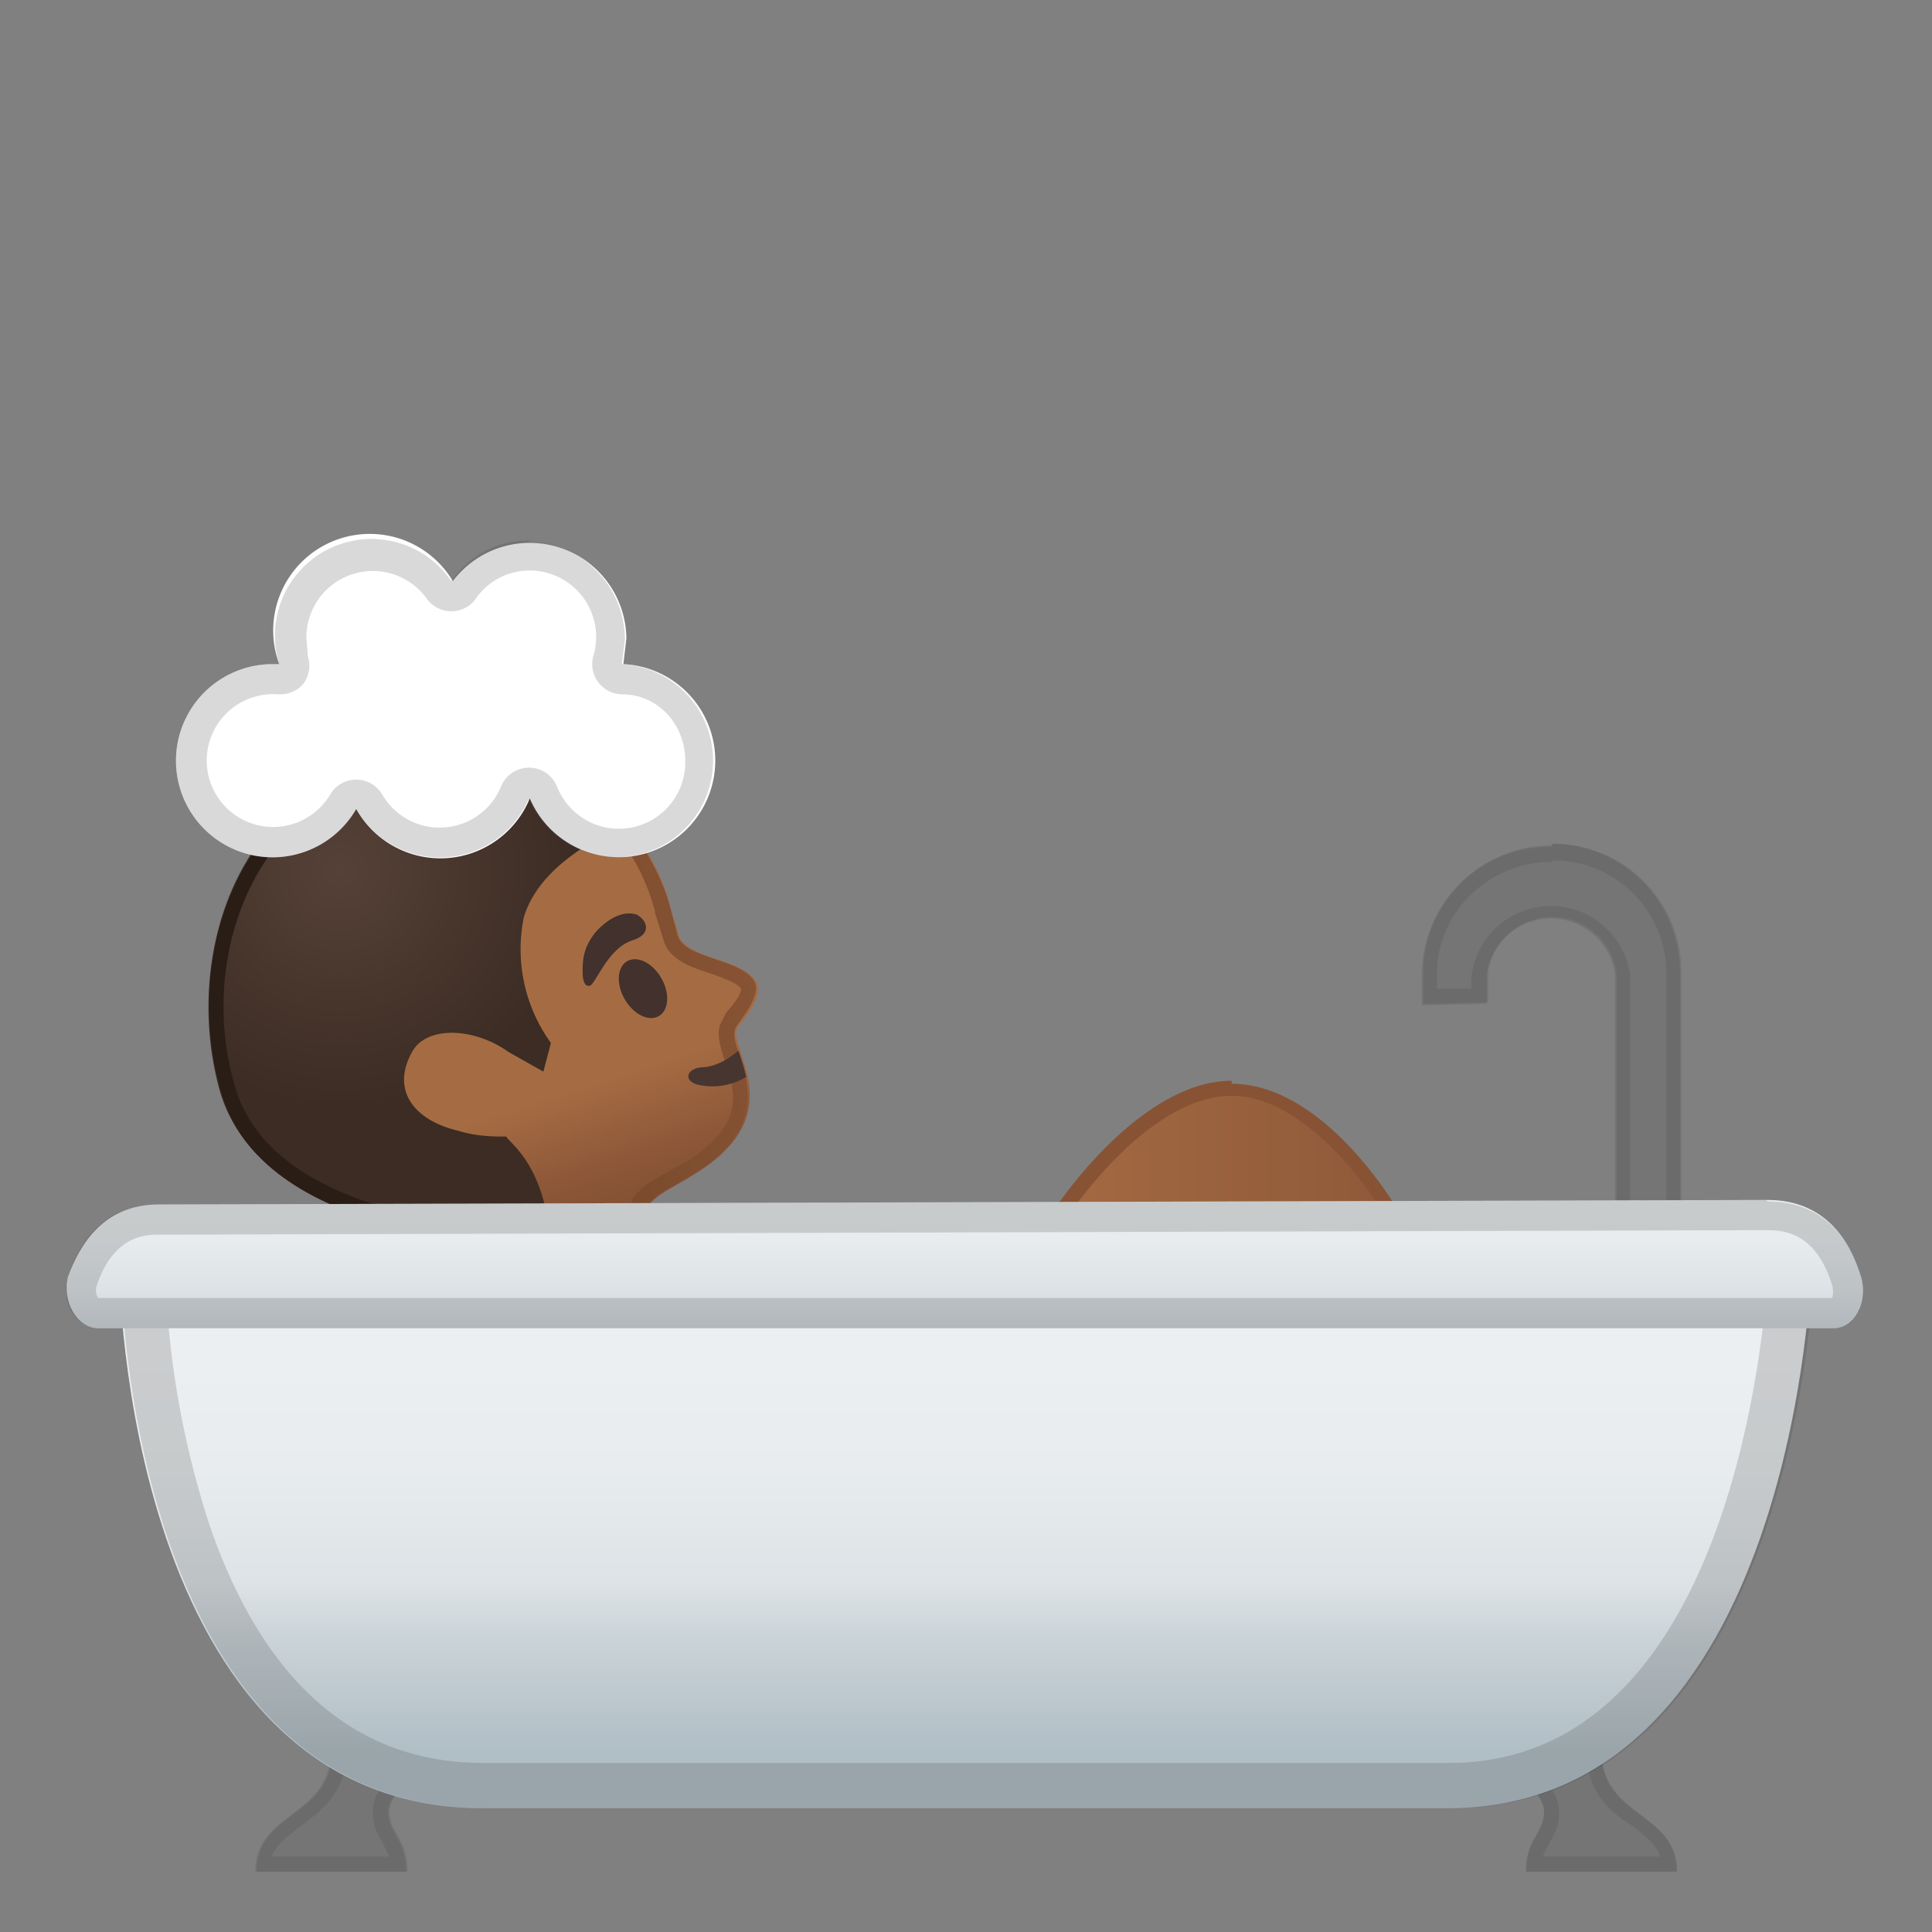 <svg viewBox="0 0 128 128" xmlns="http://www.w3.org/2000/svg" xmlns:xlink="http://www.w3.org/1999/xlink"><rect x="0" y="0" width="128" height="128" fill="#808080" stroke="none"/><linearGradient id="a" x1="-431.5" x2="-431.5" y1="151.1" y2="179.3" gradientTransform="scale(-1 1) rotate(18.2 63.3 1356.3)" gradientUnits="userSpaceOnUse"><stop stop-color="#A56C43" offset=".6"/><stop stop-color="#8D5738" offset=".8"/><stop stop-color="#7A4C32" offset="1"/></linearGradient><path d="M15.5 61.8a17 17 0 0 1 11.6-12c6.2-2 11.3.5 14.8 5.2 1.3 1.7 2.2 3.6 2.5 5.1L45 62c.5 1.5 4 1.5 5 2.9.9 1-1.1 3-1.2 3.3-.4 1.5 3.6 5.7-2.8 9.6-2.2 1.4-3.5 1.6-3.3 3.6l-.2 5-7 4.5s-1.2-4.2-4-7.9c-1.8-2.2-5-3.5-8-4.5-6-2-9.4-9-7.9-16.7z" fill="url(#a)"/><linearGradient id="b" x1="49.8" x2="17.4" y1="64.2" y2="74.9" gradientUnits="userSpaceOnUse"><stop stop-color="#875334" offset="0"/><stop stop-color="#663B22" offset="1"/></linearGradient><path d="M31.3 50c4.7 0 8 3 9.8 5.6a14 14 0 0 1 2.3 4.8v.1l.6 1.9c.4 1.2 1.8 1.7 3.1 2.1.8.3 1.7.6 2 1 0 .2-.1.6-1 1.6l-.4.8c-.2.7 0 1.4.3 2.3.7 2 1.5 4.3-2.6 6.8l-1.1.6c-1.6.9-3 1.6-2.7 3.9l-.2 4.3-5.5 3.5c-.6-1.5-1.8-4.3-3.8-6.9-1.8-2.4-5-3.8-8.3-4.9-5.6-1.9-8.7-8.4-7.3-15.5 1-5 5.3-9.5 11-11.3a13 13 0 0 1 3.8-.6m0-1c-1.4 0-2.8.2-4.2.6-5.5 1.8-10.5 6.4-11.6 12.1-1.5 7.8 2 14.6 8 16.7 3 1 6.1 2.3 7.8 4.5 2.9 3.7 4.1 7.9 4.1 7.9l7-4.6.2-4.9c-.2-2 1-2.2 3.3-3.6 6.4-3.9 2.3-8 2.8-9.6 0-.3 2-2.3 1.2-3.3-1-1.4-4.5-1.4-5-2.9l-.5-1.9c-.4-1.5-1.3-3.4-2.5-5a13 13 0 0 0-10.6-6z" fill="url(#b)"/><radialGradient id="c" cx="21.9" cy="58.6" r="16.8" gradientTransform="translate(2.1 3) scale(.933)" gradientUnits="userSpaceOnUse"><stop stop-color="#554138" offset="0"/><stop stop-color="#3C2C23" offset="1"/></radialGradient><path d="M33.5 75.3c-.8 0-1.9 0-3.2-.4-2.9-.7-4.4-2.7-3-5.2.9-1.7 4-1.7 6.4 0L36 71l.5-1.9a10.6 10.6 0 0 1-1.8-8.3c1.3-4.5 8-6.6 8-6.6s-1.2-3.3-5.5-4.6c-6-1.8-12.3-.8-17.8 3.8-5.2 4.4-6.7 12.4-4.8 19 3.2 10.5 22 10 22 10l-.2-.7c-.5-4.9-2.9-6.1-2.9-6.5z" fill="url(#c)"/><path d="M46 69.5l2.8-1 .4 2c.6 3 .2 6.6-4.5 8.7-.4.2-.8-7-.8-7l2.1-2.7z" fill="none"/><defs><path id="d" d="M15.5 61.8c.7-5.7 6.1-10.3 11.6-12C34.7 47.3 40.7 51 44 58c0 0 1 3 1.6 4.3.8 2.6 2.6 1 4 2.6 1.3 1.4-.8 2.9-1 3.2-.3 1.5 3.7 5.8-2.7 9.6-2.2 1.4-3.5 1.6-3.3 3.6l1.3 5.2-5.9 3.8s-5.7-9-14.5-12c-6-2-8.5-11.8-8-16.6z"/></defs><clipPath id="e"><use xlink:href="#d"/></clipPath><g clip-path="url(#e)"><path d="M52.6 66.5c-.4 2.9-3 6-6.2 5.4-1.2-.2-1-1.2.3-1.2 1.9-.2 4-2.6 4.3-4.4.2-1.2 1.7-1 1.6.2z" fill="#473530"/></g><ellipse transform="rotate(-29.9 42.6 65.5)" cx="42.6" cy="65.5" rx="1.4" ry="2.1" fill="#42312C"/><path d="M41.9 62.3c1.3-.4 1-1.3.3-1.7-.6-.2-1.5-.1-2.6 1-1 1.1-1 2.1-1 2.8s.2 1 .5.9c.4-.2 1.2-2.5 2.8-3z" fill="#42312C"/><defs><path id="f" d="M39.8 53.2l2.8 1.1s-1.1-3.3-5.4-4.6c-6-1.8-12.3-.8-17.8 3.8-5.2 4.4-6.7 12.4-4.8 19 3.2 10.5 22 10 22 10l-1.5-1.2-13.2-10.4 17.9-17.7z"/></defs><clipPath id="g"><use xlink:href="#f"/></clipPath><g clip-path="url(#g)"><path d="M31.5 49.9c1.8 0 3.6.3 5.4.8 2.5.7 3.7 2.1 4.3 3-2 1-6.3 3.1-7.4 7-.8 2.6-.2 5.7 1.6 8.7v.1l-1.1-.6c-1.3-1-3-1.5-4.4-1.5-1.6 0-3 .7-3.5 1.8-1 1.7-.7 3-.3 3.8.6 1.3 2 2.4 4 2.9 1 .2 2 .4 3 .4v.1c.7.7 2 2 2.3 5-3.8 0-17.3-1-19.8-9.3-2-6.6-.1-14 4.4-17.8 3.5-3 7.4-4.4 11.5-4.4m0-1c-4.2 0-8.3 1.4-12.1 4.6-5.2 4.4-6.7 12.4-4.7 19 2.8 9.5 18.7 10 21.6 10h.4l-.3-.7c-.5-4.9-2.9-6.1-2.9-6.5h-.1c-.9 0-1.9 0-3-.4-3-.7-4.5-2.7-3.2-5.2.5-.9 1.5-1.3 2.7-1.3 1.2 0 2.6.4 3.8 1.3L36 71l.5-1.9a10.6 10.6 0 0 1-1.8-8.3c1.3-4.5 8-6.6 8-6.6s-1.2-3.3-5.5-4.6c-1.9-.5-3.8-.8-5.7-.8z" fill="#291D15"/></g><path d="M111.1 124c0-4-5-3.6-5-8h-7.2s3.4 2.5 3.4 4-1.2 1.8-1.2 4h10z" fill="#757575"/><path d="M101.6 117h3.6c.3 2.1 1.7 3.2 3 4 .9.7 1.5 1.2 1.8 2h-7.8l.5-1c.3-.5.6-1 .6-2s-.8-2-1.7-3m-2.7-1s3.4 2.5 3.4 4-1.2 1.8-1.2 4h10c0-4-5-3.5-5-8h-7.2z" fill="#424242" opacity=".2"/><path d="M16.9 124c0-4 5-3.6 5-8h7.2s-3.4 2.5-3.4 4 1.2 1.8 1.2 4h-10z" fill="#757575"/><path d="M26.4 117c-1 1-1.7 2-1.7 3s.3 1.5.6 2l.5 1H18c.3-.8 1-1.3 1.9-2 1.2-.9 2.6-1.9 3-4h3.5m2.7-1H22c0 4.4-5 4-5 8h10c0-2.2-1.2-2.5-1.2-4s3.4-4 3.4-4z" fill="#424242" opacity=".2"/><linearGradient id="h" x1="64" x2="64" y1="90" y2="127.2" gradientUnits="userSpaceOnUse"><stop stop-color="#ECEFF1" offset="0"/><stop stop-color="#E8ECEE" offset=".2"/><stop stop-color="#DDE3E6" offset=".4"/><stop stop-color="#CAD3D8" offset=".5"/><stop stop-color="#B0BEC5" offset=".7"/></linearGradient><path d="M96 119.8H32c-23.8 0-24.1-35.7-24.1-35.7L120 84s-1 35.8-24.1 35.8z" fill="url(#h)"/><path d="M116.9 87c-.9 8.2-4.7 29.8-20.9 29.8H32c-8.4 0-14.5-5.3-18.1-15.7a60.3 60.3 0 0 1-2.8-14l105.8-.1m3.2-3L8 84.1s.3 35.7 24.1 35.7h64c23 0 24.1-35.8 24.1-35.8z" fill="#424242" opacity=".2"/><linearGradient id="i" x1="67.6" x2="94.5" y1="78.7" y2="78.7" gradientUnits="userSpaceOnUse"><stop stop-color="#A56C43" offset="0"/><stop stop-color="#8D5738" offset="1"/></linearGradient><path d="M67.5 85.4c.8-3.2 7.6-13.3 14-13.3 6.5 0 12.4 10 13 13.1l-27 .2z" fill="url(#i)"/><path d="M81.6 72.6c5.7 0 11.2 8.7 12.3 12.1l-25.6.2c1.3-3.4 7.4-12.3 13.3-12.3m0-1C74.4 71.6 67 83.4 67 86l28-.2c0-2.6-6.2-14-13.4-14z" fill="#875334"/><path d="M41.3 44l.2-1.7A6.4 6.4 0 0 0 30 38.5 6.4 6.4 0 0 0 18.5 44H18a6.4 6.4 0 1 0 5.6 9.6 6.4 6.4 0 0 0 11.5-.7 6.4 6.4 0 1 0 6.2-8.9z" fill="#fff"/><path d="M35 37.8a4.4 4.4 0 0 1 4.3 5.7 2 2 0 0 0 1.9 2.5c2.4 0 4.2 2 4.2 4.4a4.4 4.4 0 0 1-8.5 1.7 2 2 0 0 0-3.7 0 4.4 4.4 0 0 1-7.9.5 2 2 0 0 0-3.4 0 4.4 4.4 0 1 1-3.5-6.6h.1a2 2 0 0 0 1.6-.7 2 2 0 0 0 .3-1.8l-.1-1.2a4.4 4.4 0 0 1 8-2.6 2 2 0 0 0 3.2 0 4.3 4.3 0 0 1 3.6-1.9m0-2c-2.2 0-4 1-5.2 2.7A6.4 6.4 0 0 0 18.5 44H18a6.4 6.4 0 1 0 5.6 9.6A6.4 6.4 0 0 0 35 53a6.4 6.4 0 1 0 6.2-9l.2-1.6c0-3.6-2.9-6.5-6.4-6.5z" fill="#424242" opacity=".2"/><path d="M102.9 56a8.5 8.5 0 0 0-8.6 8.5v2l4.3-.1v-2a4.3 4.3 0 0 1 8.5 0V86h4.3V64.4c0-4.7-3.8-8.5-8.5-8.5z" fill="#757575"/><path d="M102.9 57c4.1 0 7.5 3.3 7.5 7.5v20.3H108V64.6a5.3 5.3 0 0 0-10.5 0v.9h-2.3v-1c0-4 3.4-7.4 7.6-7.4m0-1a8.5 8.5 0 0 0-8.6 8.5v2l4.3-.1v-2a4.3 4.3 0 0 1 8.5 0V86h4.3V64.4c0-4.7-3.8-8.5-8.5-8.5z" fill="#424242" opacity=".2"/><linearGradient id="j" x1="64" x2="64" y1="75.3" y2="91.9" gradientUnits="userSpaceOnUse"><stop stop-color="#ECEFF1" offset=".1"/><stop stop-color="#E8ECEE" offset=".4"/><stop stop-color="#DDE3E6" offset=".6"/><stop stop-color="#CAD3D8" offset=".8"/><stop stop-color="#B0BEC5" offset="1"/></linearGradient><path d="M6.5 88c-1.4 0-2.4-1.8-2-3.4.8-2.2 2.4-4.8 6-4.8l106.6-.3c3.9 0 5.5 2.8 6.2 5.1.5 1.7-.5 3.4-1.8 3.4H6.5z" fill="url(#j)"/><path d="M117.1 81.5c1.4 0 3.3.4 4.3 3.7.1.4 0 .7 0 .8H6.5a1 1 0 0 1-.1-.8c1-3 2.8-3.4 4-3.4l106.6-.3m0-2l-106.5.3c-3.7 0-5.3 2.6-6 4.8-.5 1.6.5 3.4 2 3.4h115c1.3 0 2.3-1.8 1.8-3.4-.7-2.3-2.3-5-6.2-5z" fill="#424242" opacity=".2"/></svg>